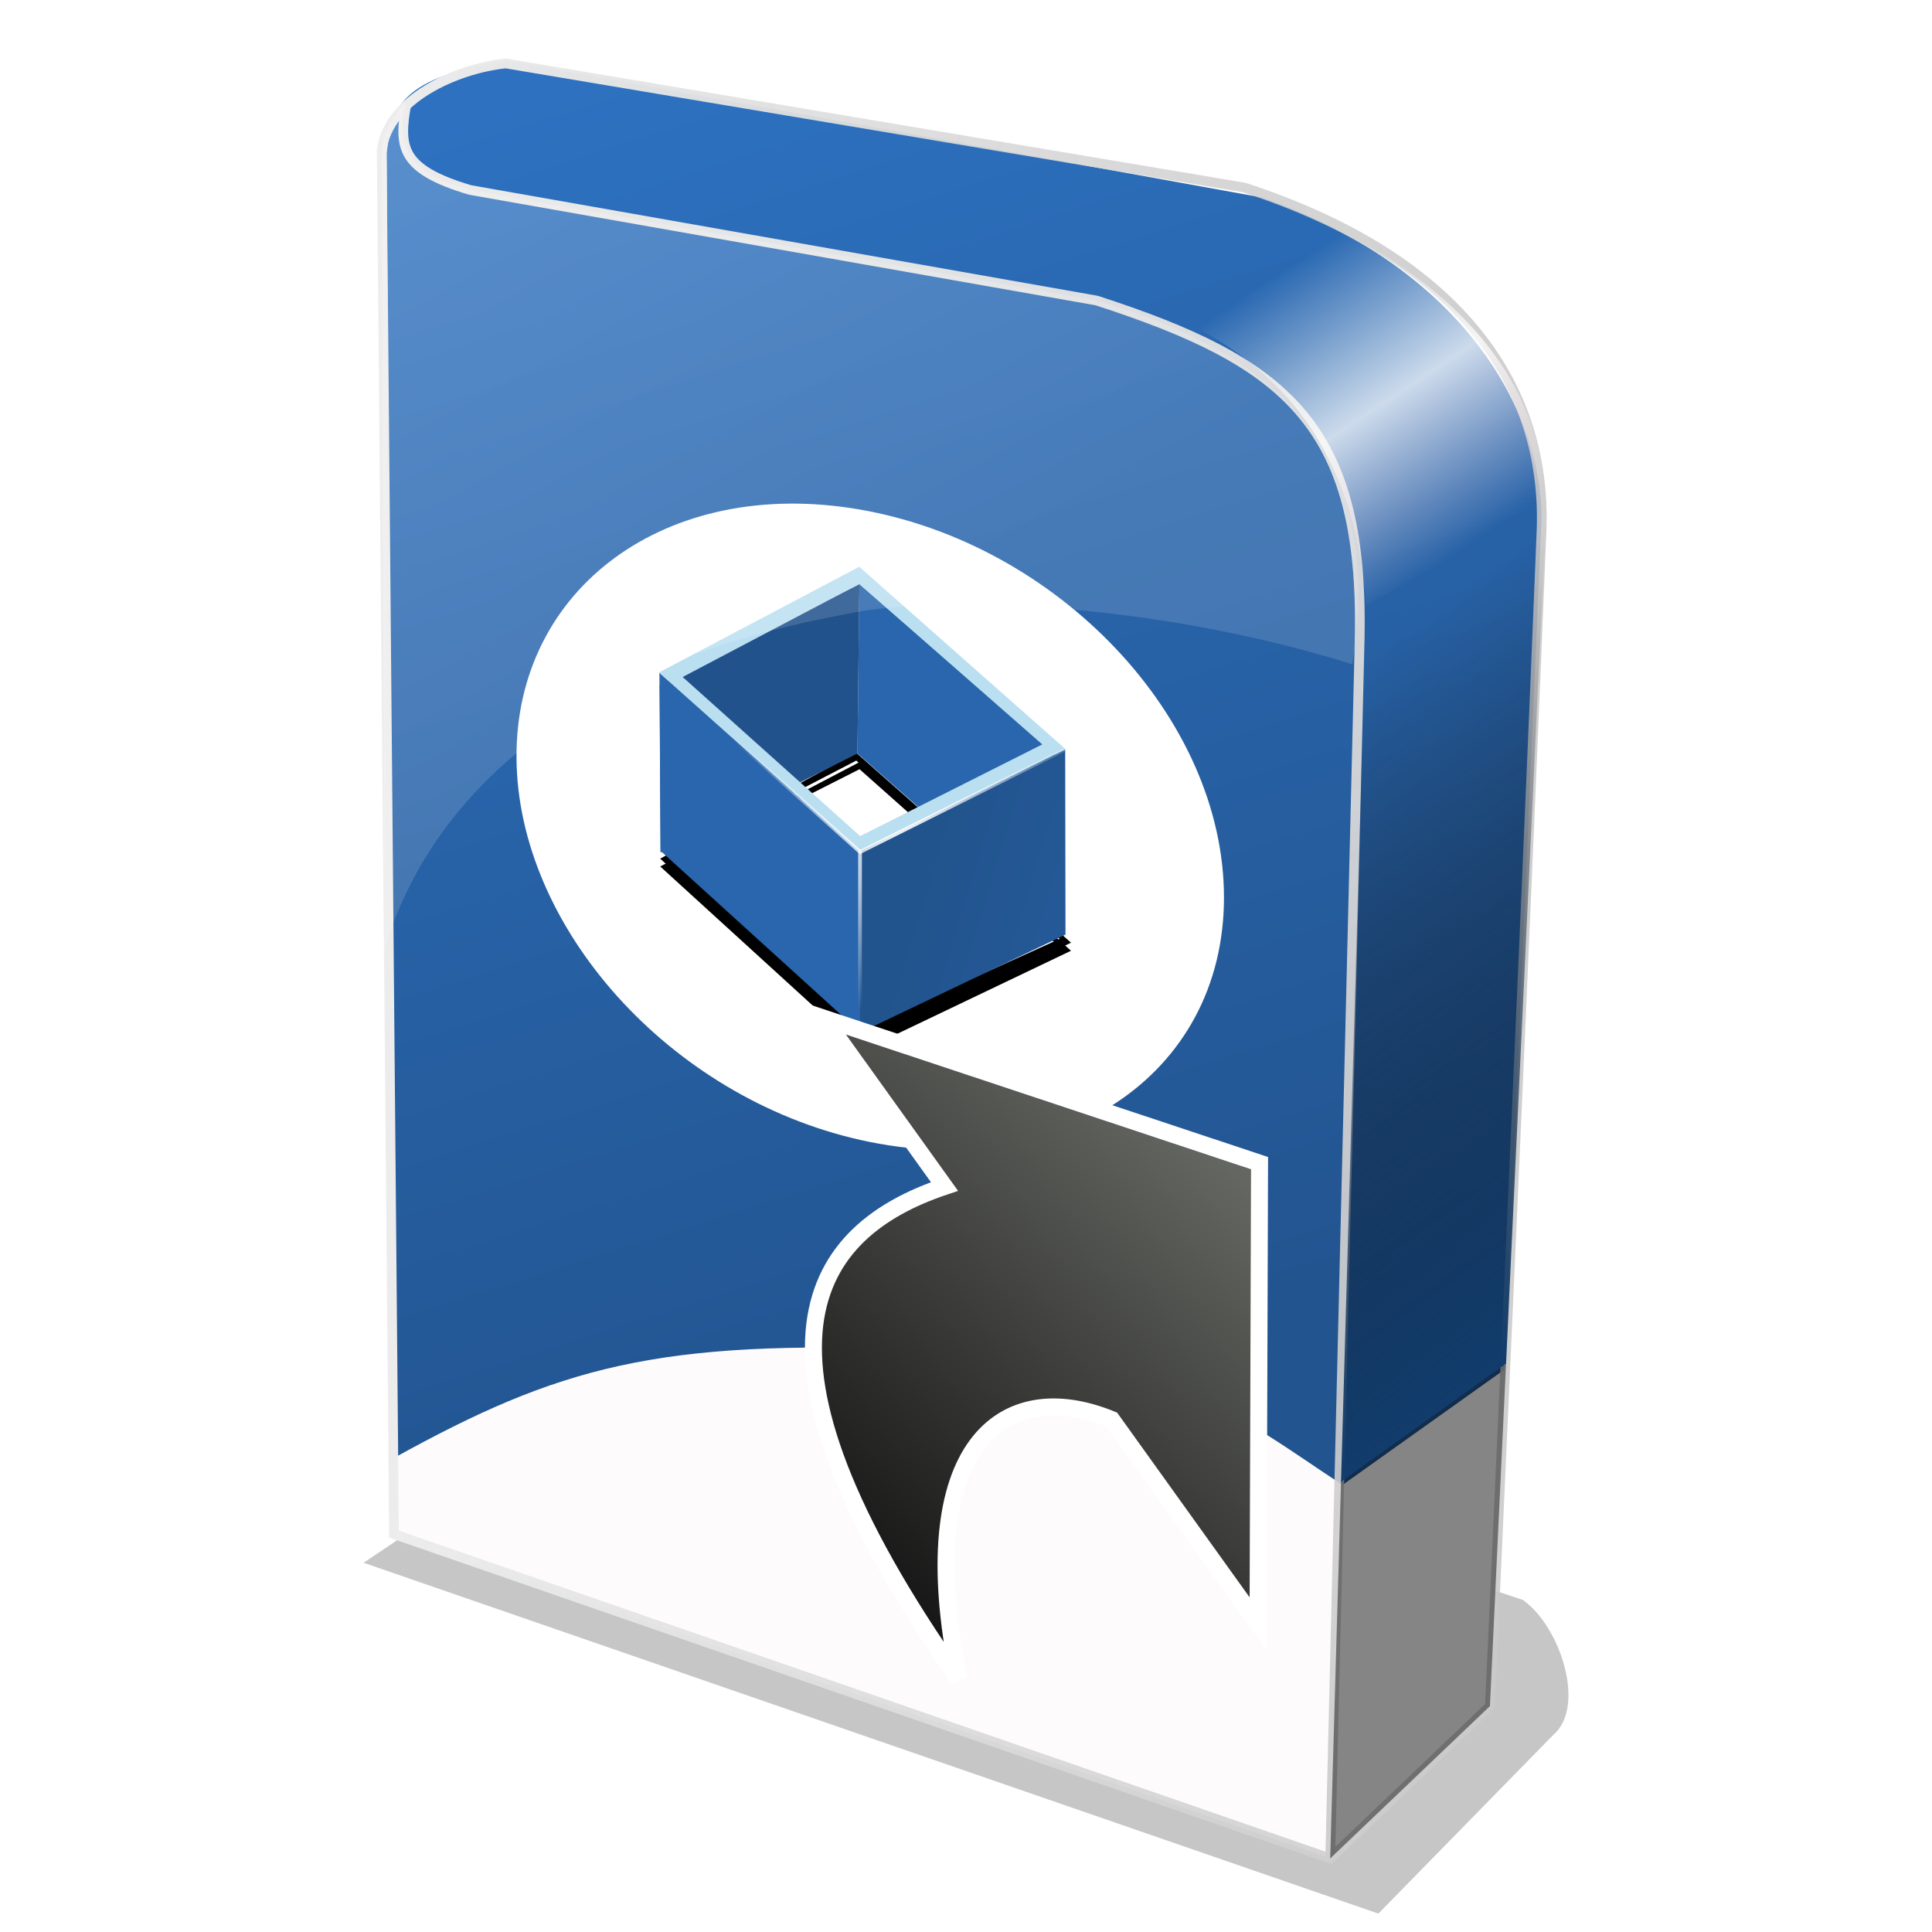 <svg enable-background="new" height="256pt" viewBox="0 0 256 256" width="256pt" xmlns="http://www.w3.org/2000/svg" xmlns:xlink="http://www.w3.org/1999/xlink">
  <defs>
    <linearGradient id="linearGradient1127">
      <stop offset="0" stop-color="#fff"/>
      <stop offset="1" stop-color="#fff" stop-opacity="0"/>
    </linearGradient>
    <linearGradient id="linearGradient4862">
      <stop offset="0" stop-color="#ededed"/>
      <stop offset="1" stop-color="#c8c8c8" stop-opacity=".879"/>
    </linearGradient>
    <linearGradient id="linearGradient4570" gradientTransform="matrix(3.873 -2.957 2.957 3.873 -85.837 -1163.37)" gradientUnits="userSpaceOnUse" x1="-107.397" x2="-108.02" y1="227.49" y2="236.499">
      <stop offset="0" stop-color="#fff" stop-opacity="0"/>
      <stop offset=".5" stop-color="#fff" stop-opacity=".764"/>
      <stop offset="1" stop-color="#fbe5ec" stop-opacity="0"/>
    </linearGradient>
    <linearGradient id="linearGradient4583" gradientUnits="userSpaceOnUse" x1="187.654" x2="115.384" y1="235.013" y2="134.078">
      <stop offset="0" stop-opacity=".471"/>
      <stop offset=".3" stop-opacity=".471"/>
      <stop offset=".3" stop-color="#113c6c"/>
      <stop offset="1" stop-color="#090909" stop-opacity="0"/>
    </linearGradient>
    <linearGradient id="linearGradient4854" gradientUnits="userSpaceOnUse" x1="129.698" x2="74.346" y1="186.997" y2="11.826">
      <stop offset="0" stop-color="#22548f"/>
      <stop offset="1" stop-color="#2d71c0"/>
    </linearGradient>
    <linearGradient id="linearGradient4856" gradientUnits="userSpaceOnUse" x1="106.581" x2="65.352" y1="93.714" y2="16.873">
      <stop offset="0" stop-color="#fff" stop-opacity=".133"/>
      <stop offset="1" stop-color="#fff" stop-opacity=".203"/>
    </linearGradient>
    <linearGradient id="linearGradient4864" gradientUnits="userSpaceOnUse" x1="51.022" x2="176.044" xlink:href="#linearGradient4862" y1="14.862" y2="245.1"/>
    <linearGradient id="linearGradient4872" gradientUnits="userSpaceOnUse" x1="49.933" x2="204.94" xlink:href="#linearGradient4862" y1="127.376" y2="127.376"/>
    <filter id="filter951" color-interpolation-filters="sRGB" height="1.173" width="1.084" x="-.042" y="-.087">
      <feGaussianBlur stdDeviation=".573"/>
    </filter>
    <filter id="filter8555" color-interpolation-filters="sRGB" height="1.479" width="1.341" x="-.17" y="-.24">
      <feGaussianBlur stdDeviation="8.011"/>
    </filter>
    <filter id="filter8627" color-interpolation-filters="sRGB" height="1.065" width="1.045" x="-.023" y="-.032">
      <feGaussianBlur stdDeviation="1.067"/>
    </filter>
    <linearGradient id="linearGradient1946" gradientTransform="matrix(.098 0 0 .099 3.121 181.068)" gradientUnits="userSpaceOnUse" x1="304" x2="428" y1="845.112" y2="883.112">
      <stop offset="0" stop-opacity=".189"/>
      <stop offset="1" stop-opacity="0"/>
    </linearGradient>
    <radialGradient id="radialGradient1129" cx="32.888" cy="267.381" gradientTransform="matrix(1 .001 -0 .784 .119 54.21)" gradientUnits="userSpaceOnUse" r="6.224" xlink:href="#linearGradient1127"/>
    <radialGradient id="radialGradient1139" cx="32.904" cy="266.784" gradientTransform="matrix(100.598 -.394 .308 78.612 -3359.199 -20695.636)" gradientUnits="userSpaceOnUse" r=".061" xlink:href="#linearGradient1127"/>
    <linearGradient id="linearGradient36" gradientUnits="userSpaceOnUse" x1="164.429" x2="113.092" y1="158.726" y2="215.735">
      <stop offset="0" stop-color="#646661"/>
      <stop offset="1" stop-color="#111"/>
    </linearGradient>
  </defs>
  <path d="m18.817 283.009 27.594 9.54 4.756-4.859c.896-.763.201-2.942-.827-3.67l-22.073-7.341z" filter="url(#filter951)" opacity=".476" transform="matrix(4.873 0 0 4.873 -43.52 -1172.03)"/>
  <path d="m52.206 203.277 124.053 42.979 21.164-20.187 5.21-125.355-151.403-15.954z" fill="#fefbfc"/>
  <path d="m177.886 196.765 21.489-15.303 4.884-112.657c-.006-15.087-11.152-33.626-37.118-42.653l-99.796-18.071c-15.699 2.211-15.426 7.358-16.117 12.21l.977 172.892c21.727-11.994 34.798-15.794 69.678-14.326 34.88 1.468 41.812 8.609 56.003 17.908z" fill="url(#linearGradient4854)"/>
  <g transform="matrix(4.873 0 0 4.873 -40.486 -1172.835)">
    <path d="m41.59 265.083c0 4.869-4.494 7.8-9.874 6.597-5.208-1.164-9.333-5.795-9.363-10.39-.031-4.61 4.067-7.654 9.304-6.76 5.411.924 9.933 5.668 9.933 10.553z" fill="#fff" opacity="1"/>
    <g transform="translate(.244 -.13)">
      <path d="m190.866 862.361-53.849 29.074 55.811 51.141 57.026-28.065zm.007 2.147 55.87 48.97-54.153 24.534-52.239-47.27z" filter="url(#filter8555)" transform="matrix(.099 0 0 .099 12.451 175.906)"/>
      <path d="m191.766 864.923-54.739 28.664 55.453 50.575 57.376-27.427zm.007 1.948 54.973 48.83-54.152 23.898-52.233-46.703z" filter="url(#filter8627)" transform="matrix(.099 0 0 .099 12.451 175.906)"/>
      <path d="m31.433 256.693-.003.002-.05 4.604 5.564 4.905-.007-4.713z" fill="#2966ad"/>
      <path d="m26.026 263.99 5.354-2.69.053-4.606-5.431 2.736z" fill="#21528c"/>
      <path d="m25.995 259.1.031 4.847 5.423 4.927 0-.461.002.475 5.585-2.665-.008-5.034-5.594 2.761 0.0.013z" fill="#2966ad"/>
      <path d="m37.027 261.189-5.577 2.789 0 4.91 5.585-2.664z" fill="url(#linearGradient1946)"/>
      <path d="m31.429 256.221-5.448 2.876 5.459 4.867 5.598-2.783zm.002.469 4.974 4.362-4.951 2.493-4.827-4.326z" fill="#badff1"/>
      <path d="m25.995 259.1 5.456 4.878 5.577-2.789" fill="none" stroke="url(#radialGradient1129)" stroke-linecap="round" stroke-linejoin="round" stroke-width=".102"/>
      <path d="m31.45 263.977-.001 4.931" fill="none" stroke="url(#radialGradient1139)" stroke-linecap="round" stroke-linejoin="round" stroke-width=".102"/>
    </g>
  </g>
  <path d="m53.834 13.799c-.97 5.612-.871 8.612 8.466 11.376l83.027 14.652c24.823 8.062 35.382 16.263 34.839 44.607l-3.907 161.822" fill="none" stroke="url(#linearGradient4864)" stroke-width="1.289"/>
  <path d="m197.422 226.069s4.671-101.374 6.838-155.635c.801-20.067-11.781-36.596-39.397-45.584l-97.842-16.443c-6.533.674-15.66 4.701-16.443 11.559l1.628 183.311 124.053 42.979z" fill="none" stroke="url(#linearGradient4872)" stroke-width="1.289"/>
  <path d="m156.711 42.452 18.69-13.081c20.643 10.139 28.819 22.987 29.522 37.461l-23.9 13.407c-1.61-21.088-11.474-31.382-24.312-37.786z" fill="url(#linearGradient4570)"/>
  <path d="m176.258 246.256 4.765-166.017 23.9-13.407-7.501 159.237z" fill="url(#linearGradient4583)"/>
  <path d="m53.834 13.454c-2.686 2.794-3.142 5.312-3.256 6.512l.326 105.819c11.022-35.673 52.133-42.648 62.189-44.607s37.74-1.997 66.096 6.838c3.881-25.595-6.763-40.258-33.862-48.188l-83.027-14.652c-3.616-1.042-11.046-2.971-8.466-11.721z" fill="url(#linearGradient4856)"/>
  <path d="m110.961 139.072 15.996 22.3c-17.411 5.846-29.063 21.233 1.922 65.277-6.314-30.825 5.796-40.331 20.229-34.396l19.397 27.041.034-10.319.168-50.698z" fill="url(#linearGradient36)" fill-rule="evenodd" stroke="#fff" stroke-width="2.25" transform="translate(-1.809 -4.155)"/>
</svg>
